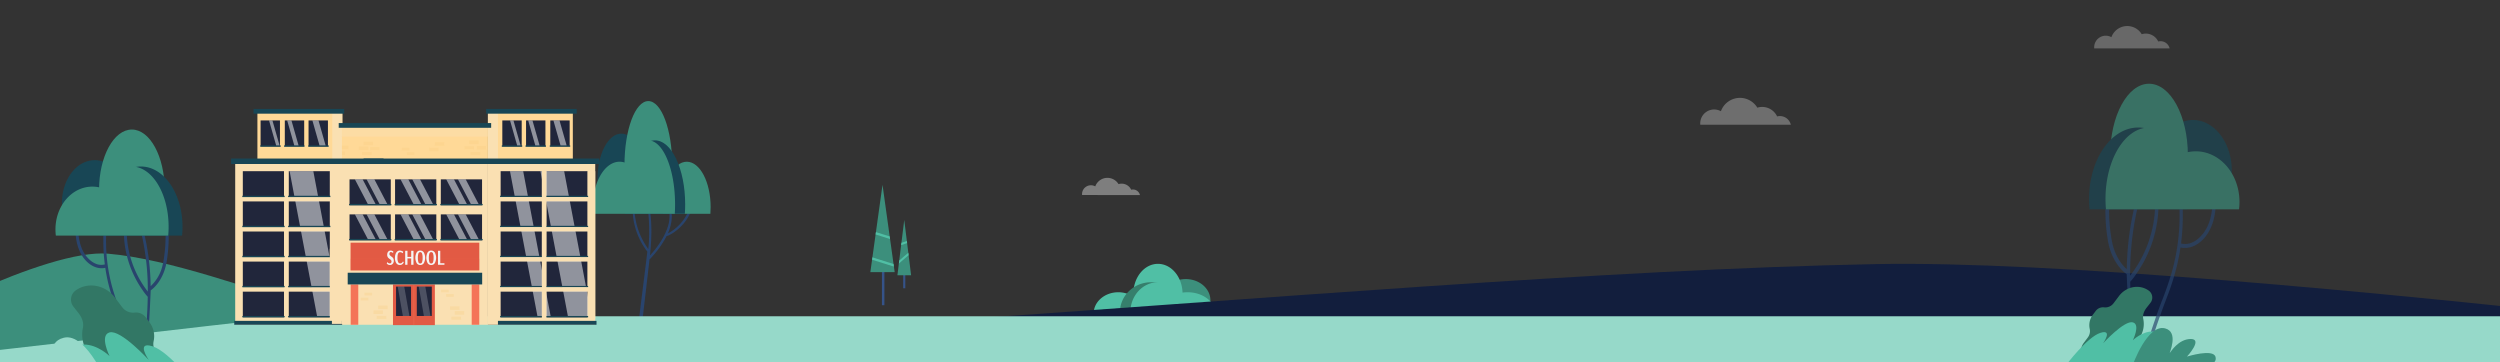 <svg xmlns="http://www.w3.org/2000/svg" xmlns:xlink="http://www.w3.org/1999/xlink" width="1920" height="278" viewBox="0 0 1920 278">
  <rect x="0" y="0" width="1920" height="278" fill="#333333" stroke="none"/>
  <defs>
    <clipPath id="clip-path">
      <rect id="Rectangle_29841" data-name="Rectangle 29841" width="1920" height="278" transform="translate(0 8095)" fill="#21263b"/>
    </clipPath>
  </defs>
  <g id="Mask_Group_330" data-name="Mask Group 330" transform="translate(0 -8095)" clip-path="url(#clip-path)">
    <g id="Group_43970" data-name="Group 43970" transform="translate(-30.977 7677.39)">
      <g id="Group_43951" data-name="Group 43951">
        <rect id="Rectangle_29710" data-name="Rectangle 29710" width="1.896" height="33.223" transform="translate(710.192 652.012) rotate(180)" fill="#355389"/>
        <path id="Path_87714" data-name="Path 87714" d="M708.748,559.557l9.343,67.06H699.4Z" fill="#3c8f7c"/>
        <path id="Path_87715" data-name="Path 87715" d="M717.5,622.362l-16.764-5.285.253-1.819,16.234,5.118Z" fill="#50bfa5"/>
        <path id="Path_87716" data-name="Path 87716" d="M714.546,601.176l-11.109-3.5.253-1.819,10.579,3.335Z" fill="#50bfa5"/>
      </g>
      <g id="Group_43952" data-name="Group 43952">
        <rect id="Rectangle_29711" data-name="Rectangle 29711" width="1.61" height="17.845" transform="translate(726.246 638.998) rotate(180)" fill="#355389"/>
        <path id="Path_87717" data-name="Path 87717" d="M725.441,586.535,730.7,629h-10.51Z" fill="#3c8f7c"/>
        <path id="Path_87718" data-name="Path 87718" d="M728.79,613.6l-7.493,6.426.288-2.328,6.972-5.979Z" fill="#50bfa5"/>
        <path id="Path_87719" data-name="Path 87719" d="M727.639,604.292l-4.588,1.569.216-1.743,4.174-1.427Z" fill="#50bfa5"/>
      </g>
      <g id="Group_43953" data-name="Group 43953" transform="translate(-15.76 14.458)">
        <path id="Path_87720" data-name="Path 87720" d="M938.735,636.216a14.326,14.326,0,0,1-.2-2.383c0-9.028,8.461-16.347,18.9-16.347s18.9,7.319,18.9,16.347a14.32,14.32,0,0,1-.2,2.383Z" fill="#3c8f7c"/>
        <path id="Path_87721" data-name="Path 87721" d="M917.347,632.2a28.344,28.344,0,0,1-.2-3.361c0-12.732,8.462-23.053,18.9-23.053s18.9,10.321,18.9,23.053a28.126,28.126,0,0,1-.2,3.361Z" fill="#50bfa5"/>
        <path id="Path_87722" data-name="Path 87722" d="M924.267,646.326a14.344,14.344,0,0,0,.2-2.383c0-9.028-8.461-16.347-18.9-16.347s-18.9,7.319-18.9,16.347a14.234,14.234,0,0,0,.2,2.383Z" fill="#50bfa5"/>
        <path id="Path_87723" data-name="Path 87723" d="M954.513,646.326a22.447,22.447,0,0,0,.253-3.361c0-12.732-10.726-23.054-23.958-23.054s-23.958,10.322-23.958,23.054a22.447,22.447,0,0,0,.253,3.361Z" fill="#367f6c"/>
        <path id="Path_87724" data-name="Path 87724" d="M936.118,619.911a20.621,20.621,0,0,1,16.419,8.41,27.235,27.235,0,0,1,6.282-.725c11.741,0,21.259,7.319,21.259,16.347,0,.809-6.249,17.819-6.4,18.6l-58.6-16.214a25.127,25.127,0,0,1-.225-3.361C914.859,630.233,924.377,619.911,936.118,619.911Z" fill="#50bfa5"/>
      </g>
      <path id="Path_87725" data-name="Path 87725" d="M1471.6,620.435c132.426-2.574,386.8,21.14,588.733,44.042-7.41,12.583-30.126,24.582-52.654,33.914l-89.494-.336,76.463.015c-45.149-.263-771.246-20.231-1265.289-32.464C996.6,647.478,1264.733,624.456,1471.6,620.435Z" fill="#121e3d"/>
      <g id="Group_43954" data-name="Group 43954">
        <path id="Path_87726" data-name="Path 87726" d="M562.187,577.719c-.017-.556-.785-.987-1.192-.495s-.389.16-.785,1.222a34.416,34.416,0,0,1-4.747,8.574,35.815,35.815,0,0,1-11.591,9.9,33.1,33.1,0,0,0,3.026-12.186,9.723,9.723,0,0,0-.628-4.493.526.526,0,0,0-.953.124c-.351,2.154.166,3.777-.533,7.631-1.666,9.2-8.264,18.951-14.628,25.782,1.221-11.564,1.812-24.706-.37-36.369-.358-1.913-.927-3.733-1.456-5.6a.35.35,0,0,0-.674.186c.11.622,1.15,8.648,1.213,9.2a142.942,142.942,0,0,1,.022,27.7A55.425,55.425,0,0,1,519.1,586.27c-.457-2.408-.579-4.9-1.219-7.258-.088-.326-.628-.361-.7,0-.657,3.541.659,9.8,1.619,13.208a54.323,54.323,0,0,0,9.311,18.6c.165.215-6.832,54.185-6.644,54.869.317,1.152,2.33,1.961,2.642-.083.127-.833,3.972-33.649,5.706-48.851.656-.36,1.078-1,2.764-2.892a72.833,72.833,0,0,0,10.342-14.961c1.548-.088,12.726-5.515,18.271-17.872.159-.357.879-2.029.982-2.4A2.819,2.819,0,0,0,562.187,577.719Z" fill="#29446d"/>
        <path id="Path_87727" data-name="Path 87727" d="M526.288,560.22q.19-2.491.194-5.089c0-19.277-8.2-34.9-18.315-34.9s-18.315,15.627-18.315,34.9q0,2.594.194,5.089Z" fill="#184655"/>
        <path id="Path_87728" data-name="Path 87728" d="M547.016,551.641q.191-3.513.193-7.176c0-27.185-8.2-49.224-18.315-49.224s-18.315,22.039-18.315,49.224q0,3.657.194,7.176Z" fill="#3c8f7c"/>
        <path id="Path_87729" data-name="Path 87729" d="M540.31,581.8c-.127-1.661-.194-3.36-.194-5.088,0-19.277,8.2-34.9,18.315-34.9s18.315,15.627,18.315,34.9c0,1.728-.066,3.427-.194,5.088Z" fill="#3c8f7c"/>
        <path id="Path_87730" data-name="Path 87730" d="M511,581.8q-.241-3.513-.245-7.176c0-27.186,10.4-49.224,23.218-49.224s23.217,22.038,23.217,49.224q0,3.657-.245,7.176Z" fill="#184655"/>
        <path id="Path_87731" data-name="Path 87731" d="M528.825,525.405c-6.409,0-12.134,6.991-15.912,17.957a13.037,13.037,0,0,0-6.088-1.549c-11.378,0-20.6,15.627-20.6,34.9,0,1.728.075,3.427.218,5.088h62.768q.215-3.513.218-7.176C549.427,547.443,540.2,525.405,528.825,525.405Z" fill="#3c8f7c"/>
      </g>
      <path id="Path_87732" data-name="Path 87732" d="M-6.388,660.479H2048.753c-24.542,21.4-73.73,38.281-73.73,38.281l-30.066-.231L-6.388,698.111Z" fill="#96d9c9"/>
      <path id="Path_87733" data-name="Path 87733" d="M114,612.447c47.054,4.021,108.043,27.043,168.828,45.17C170.46,669.851,5.3,689.819-4.965,690.082l17.392-.016-24.524.405-66.926-.936C-47.813,668.567,66.947,608.426,114,612.447Z" fill="#3c8f7c"/>
      <g id="Group_43956" data-name="Group 43956">
        <g id="Group_43955" data-name="Group 43955">
          <path id="Path_87734" data-name="Path 87734" d="M124.1,658.425a201.778,201.778,0,0,1-7.165-21.07c-5.827-22.183-4.42-38.351-4.2-46.126.029-1.026-1.619-1.308-1.763-.248a86.389,86.389,0,0,0-.63,11.038,139.228,139.228,0,0,0,1.135,18.661c-4.274,1.114-8.317-.553-11.625-3.548-5.7-5.161-7.737-12.04-8.633-19.66-.091-.779-.12-1.516-.754-1.966a.441.441,0,0,0-.869.074c-.9.929-.466,2.793-.327,3.993,1.881,16.229,11.747,24.1,19.69,24.027a11.372,11.372,0,0,0,2.877-.313q.859,5.823,2.209,11.552a168.111,168.111,0,0,0,6.773,21.231c9.058,23.761,11.948,35.9,14.521,42.777a1.08,1.08,0,1,0,2.076-.6C137.288,697.752,130.221,674.342,124.1,658.425Z" fill="#29446d"/>
          <path id="Path_87735" data-name="Path 87735" d="M160.4,595.958c-.086-.512-.385-.851-.5-1.329-.15-.632-1.181-.7-1.289,0-.062.4-.282.642-.368,1.049-.276,1.313.392,8.705-1.352,20.02a49.7,49.7,0,0,1-1.976,8.869,31.084,31.084,0,0,1-8.237,12.8,193.624,193.624,0,0,0-1.308-19.831q-.712-5.91-1.8-11.76-.532-2.847-1.153-5.676a21.633,21.633,0,0,0-1.788-5.669.6.6,0,0,0-1.12.315,23.646,23.646,0,0,0,.714,5.082q.548,2.55,1.025,5.114a191.332,191.332,0,0,1,3.233,36.606,77.059,77.059,0,0,1-15.713-38.389q-.355-3.167-.427-6.359-.035-1.652-.068-3.3c-.011-.567-.228-2.274-1.182-1.773-.877.46-.794,1.486-.867,2.384-.08.978-.087,1.953-.075,2.934q.035,2.818.3,5.627A79.3,79.3,0,0,0,140.594,640.6a39.306,39.306,0,0,0,3.849,4.927c-.332,21.7-3.554,49.1-3.61,51.289a8.418,8.418,0,0,0,.168,1.455c.147.985,1.44.757,1.7,0,.5-1.429.448-1.986,1.193-9.9,1.329-14.113,2.818-46.444,2.812-47.754,4.617-3.318,7.887-8.421,10.023-13.751a41.4,41.4,0,0,0,2.3-8.75C160.729,607.874,160.677,597.633,160.4,595.958Z" fill="#29446d"/>
        </g>
        <path id="Path_87736" data-name="Path 87736" d="M128.656,578.253a43.046,43.046,0,0,0,.266-4.789c0-18.142-11.274-32.849-25.181-32.849S78.56,555.322,78.56,573.464a43.045,43.045,0,0,0,.266,4.789Z" fill="#184655"/>
        <path id="Path_87737" data-name="Path 87737" d="M157.154,570.18q.262-3.308.266-6.754c0-25.585-11.274-46.326-25.181-46.326s-25.181,20.741-25.181,46.326q0,3.441.266,6.754Z" fill="#3c8f7c"/>
        <path id="Path_87738" data-name="Path 87738" d="M107.633,598.567c-.221-2.2-.337-4.459-.337-6.753,0-25.585,14.292-46.326,31.922-46.326s31.922,20.741,31.922,46.326a67.4,67.4,0,0,1-.338,6.753Z" fill="#184655"/>
        <path id="Path_87739" data-name="Path 87739" d="M132.143,545.488c-8.811,0-16.682,6.58-21.877,16.9a24.763,24.763,0,0,0-8.37-1.457c-15.644,0-28.325,14.706-28.325,32.849a38.287,38.287,0,0,0,.3,4.788h86.3c.2-2.2.3-4.459.3-6.753C160.469,566.229,147.787,545.488,132.143,545.488Z" fill="#3c8f7c"/>
      </g>
      <g id="Group_43957" data-name="Group 43957" transform="translate(-808.002 18.102)">
        <path id="Path_87740" data-name="Path 87740" d="M899.513,640.289l-4.108-5.249a8.7,8.7,0,0,1,1.353-12.218h0c9.372-7.048,23.039-4.692,30.526,5.263l5.474,7.278a10.478,10.478,0,0,0,9.7,4.205,9.26,9.26,0,0,1,8.517,3.757l2.886,3.838a17.5,17.5,0,0,1,3.111,14.306,10.616,10.616,0,0,0,1.944,8.675l4.087,5.433c4.517,6.007,3.6,14.323-2.058,18.576l-3.226,2.427c-5.655,4.253-13.9,2.831-18.418-3.176h0c-4.779-8.285-10.321-10.971-14.8-11.522a24.945,24.945,0,0,1-16.828-9.781l-.577-.768a24.765,24.765,0,0,1-4.478-19.909C903.252,648.407,902.769,644.618,899.513,640.289Z" fill="#327765"/>
        <path id="Path_87741" data-name="Path 87741" d="M990.739,697.97s-21.19-28.148-34.525-32.465-2.913,10.556-2.913,10.556-21.51-23.594-30.191-21.262c-7.958,2.138,0,18.171,0,18.171s-8.963-8.878-19.831-8.878,8.4,33.245,8.4,33.245Z" fill="#50bfa5"/>
        <path id="Path_87742" data-name="Path 87742" d="M923.11,697.812s-17.24-43.4-35.179-38.917c-14.537,3.631-6,20.121-6.887,19.235s-4.129-6.456-16.745-6.456.224,15.7.224,15.7-23.23-6.236-25.335,2.579c-1.747,7.315,8.022,7.863,8.022,7.863Z" fill="#96d9c9"/>
      </g>
      <path id="Path_87743" data-name="Path 87743" d="M1406.335,513.414a8.589,8.589,0,0,0-10.529-6.382,12.636,12.636,0,0,0-15.2-6.719,15.569,15.569,0,0,0-27.973,2.722,10.682,10.682,0,0,0-15.876,9.342c0,.35.018.7.051,1.037Z" fill="#fff" opacity="0.29"/>
      <path id="Path_87744" data-name="Path 87744" d="M906.457,477.4a5.487,5.487,0,0,0-6.73-4.08,8.079,8.079,0,0,0-9.717-4.3,9.951,9.951,0,0,0-17.879,1.74,6.828,6.828,0,0,0-10.149,5.971c0,.224.012.445.033.664Z" transform="translate(0 90)" fill="#fff" opacity="0.37"/>
      <path id="Path_87745" data-name="Path 87745" d="M1697.258,454.8a7.153,7.153,0,0,0-8.769-5.316,10.523,10.523,0,0,0-12.661-5.6,12.966,12.966,0,0,0-23.3,2.267,8.9,8.9,0,0,0-13.223,7.781c0,.291.015.579.042.864Z" fill="#fff" opacity="0.26"/>
      <g id="Group_43959" data-name="Group 43959">
        <rect id="Rectangle_29712" data-name="Rectangle 29712" width="9.28" height="114.911" transform="translate(293.563 664.012) rotate(180)" fill="#fcf5eb"/>
        <rect id="Rectangle_29713" data-name="Rectangle 29713" width="65.206" height="37.69" transform="translate(228.672 503.095)" fill="#ffd997"/>
        <rect id="Rectangle_29714" data-name="Rectangle 29714" width="7.686" height="37.69" transform="translate(286.193 503.095)" fill="#fae0b2" style="mix-blend-mode: multiply;isolation: isolate"/>
        <rect id="Rectangle_29715" data-name="Rectangle 29715" width="69.619" height="3.632" transform="translate(225.689 501.279)" fill="#184655"/>
        <rect id="Rectangle_29716" data-name="Rectangle 29716" width="19.896" height="14.882" transform="translate(245.983 510.106) rotate(90)" fill="#21263b"/>
        <rect id="Rectangle_29717" data-name="Rectangle 29717" width="19.896" height="14.882" transform="translate(264.595 510.106) rotate(90)" fill="#21263b"/>
        <rect id="Rectangle_29718" data-name="Rectangle 29718" width="19.896" height="14.882" transform="translate(282.826 510.106) rotate(90)" fill="#21263b"/>
        <rect id="Rectangle_29719" data-name="Rectangle 29719" width="65.206" height="37.69" transform="translate(470.913 540.785) rotate(180)" fill="#ffd997"/>
        <rect id="Rectangle_29720" data-name="Rectangle 29720" width="7.685" height="37.69" transform="translate(413.392 540.785) rotate(180)" fill="#fae0b2" style="mix-blend-mode: multiply;isolation: isolate"/>
        <rect id="Rectangle_29721" data-name="Rectangle 29721" width="82.414" height="125.679" transform="translate(211.613 541.343)" fill="#fae0b2"/>
        <rect id="Rectangle_29722" data-name="Rectangle 29722" width="19.896" height="31.68" transform="translate(249.14 549.081) rotate(90)" fill="#21263b"/>
        <rect id="Rectangle_29723" data-name="Rectangle 29723" width="19.896" height="31.68" transform="translate(249.14 572.164) rotate(90)" fill="#21263b"/>
        <rect id="Rectangle_29724" data-name="Rectangle 29724" width="19.896" height="31.68" transform="translate(249.14 595.248) rotate(90)" fill="#21263b"/>
        <rect id="Rectangle_29725" data-name="Rectangle 29725" width="19.896" height="31.68" transform="translate(249.14 618.331) rotate(90)" fill="#21263b"/>
        <rect id="Rectangle_29726" data-name="Rectangle 29726" width="19.896" height="31.68" transform="translate(249.14 641.415) rotate(90)" fill="#21263b"/>
        <rect id="Rectangle_29727" data-name="Rectangle 29727" width="19.896" height="31.68" transform="translate(284.266 549.081) rotate(90)" fill="#21263b"/>
        <rect id="Rectangle_29728" data-name="Rectangle 29728" width="19.896" height="31.68" transform="translate(284.266 572.164) rotate(90)" fill="#21263b"/>
        <rect id="Rectangle_29729" data-name="Rectangle 29729" width="19.896" height="31.68" transform="translate(284.266 595.248) rotate(90)" fill="#21263b"/>
        <rect id="Rectangle_29730" data-name="Rectangle 29730" width="19.896" height="31.68" transform="translate(284.266 618.331) rotate(90)" fill="#21263b"/>
        <rect id="Rectangle_29731" data-name="Rectangle 29731" width="19.896" height="31.68" transform="translate(284.266 641.415) rotate(90)" fill="#21263b"/>
        <rect id="Rectangle_29732" data-name="Rectangle 29732" width="82.413" height="125.679" transform="translate(488.12 667.023) rotate(180)" fill="#fae0b2"/>
        <rect id="Rectangle_29733" data-name="Rectangle 29733" width="83.39" height="2.997" transform="translate(489.096 667.023) rotate(180)" fill="#184655"/>
        <rect id="Rectangle_29734" data-name="Rectangle 29734" width="83.39" height="2.997" transform="translate(294.281 667.023) rotate(180)" fill="#184655"/>
        <rect id="Rectangle_29735" data-name="Rectangle 29735" width="7.685" height="125.679" transform="translate(413.392 667.023) rotate(180)" fill="#fae0b2" style="mix-blend-mode: multiply;isolation: isolate"/>
        <rect id="Rectangle_29736" data-name="Rectangle 29736" width="69.55" height="3.632" transform="translate(473.895 504.911) rotate(180)" fill="#184655"/>
        <rect id="Rectangle_29737" data-name="Rectangle 29737" width="112.115" height="26.099" transform="translate(405.707 539.88) rotate(180)" fill="#ffd997"/>
        <rect id="Rectangle_29738" data-name="Rectangle 29738" width="112.115" height="123.478" transform="translate(405.707 667.023) rotate(180)" fill="#fae0b2"/>
        <rect id="Rectangle_29739" data-name="Rectangle 29739" width="19.896" height="31.68" transform="translate(482.273 549.081) rotate(90)" fill="#21263b"/>
        <rect id="Rectangle_29740" data-name="Rectangle 29740" width="19.896" height="31.68" transform="translate(482.273 572.164) rotate(90)" fill="#21263b"/>
        <rect id="Rectangle_29741" data-name="Rectangle 29741" width="19.896" height="31.68" transform="translate(482.273 595.248) rotate(90)" fill="#21263b"/>
        <rect id="Rectangle_29742" data-name="Rectangle 29742" width="19.896" height="31.68" transform="translate(482.273 618.331) rotate(90)" fill="#21263b"/>
        <rect id="Rectangle_29743" data-name="Rectangle 29743" width="19.896" height="31.68" transform="translate(482.273 641.415) rotate(90)" fill="#21263b"/>
        <rect id="Rectangle_29744" data-name="Rectangle 29744" width="19.896" height="31.68" transform="translate(447.146 549.081) rotate(90)" fill="#21263b"/>
        <rect id="Rectangle_29745" data-name="Rectangle 29745" width="19.896" height="14.882" transform="translate(468.484 510.106) rotate(90)" fill="#21263b"/>
        <rect id="Rectangle_29746" data-name="Rectangle 29746" width="19.896" height="14.882" transform="translate(449.872 510.106) rotate(90)" fill="#21263b"/>
        <rect id="Rectangle_29747" data-name="Rectangle 29747" width="19.896" height="14.883" transform="translate(431.641 510.106) rotate(90)" fill="#21263b"/>
        <rect id="Rectangle_29748" data-name="Rectangle 29748" width="19.896" height="31.68" transform="translate(447.146 572.164) rotate(90)" fill="#21263b"/>
        <rect id="Rectangle_29749" data-name="Rectangle 29749" width="19.896" height="31.68" transform="translate(447.146 595.248) rotate(90)" fill="#21263b"/>
        <rect id="Rectangle_29750" data-name="Rectangle 29750" width="19.896" height="31.68" transform="translate(447.146 618.331) rotate(90)" fill="#21263b"/>
        <rect id="Rectangle_29751" data-name="Rectangle 29751" width="19.896" height="31.68" transform="translate(447.146 641.415) rotate(90)" fill="#21263b"/>
        <rect id="Rectangle_29752" data-name="Rectangle 29752" width="32.168" height="31.258" transform="translate(364.956 667.313) rotate(180)" fill="#e25a44"/>
        <rect id="Rectangle_29753" data-name="Rectangle 29753" width="15.703" height="1.033" transform="translate(468.894 530.318) rotate(180)" fill="#184655"/>
        <rect id="Rectangle_29754" data-name="Rectangle 29754" width="15.703" height="1.033" transform="translate(450.282 530.318) rotate(180)" fill="#184655"/>
        <rect id="Rectangle_29755" data-name="Rectangle 29755" width="15.703" height="1.033" transform="translate(432.051 530.318) rotate(180)" fill="#184655"/>
        <rect id="Rectangle_29756" data-name="Rectangle 29756" width="15.703" height="1.033" transform="translate(283.426 530.318) rotate(180)" fill="#184655"/>
        <rect id="Rectangle_29757" data-name="Rectangle 29757" width="15.703" height="1.033" transform="translate(264.815 530.318) rotate(180)" fill="#184655"/>
        <rect id="Rectangle_29758" data-name="Rectangle 29758" width="15.703" height="1.033" transform="translate(246.584 530.318) rotate(180)" fill="#184655"/>
        <path id="Path_87746" data-name="Path 87746" d="M467.091,660.278h18.2l-21.056-111.2h-18.2Z" fill="#fff" opacity="0.5" style="mix-blend-mode: overlay;isolation: isolate"/>
        <rect id="Rectangle_29759" data-name="Rectangle 29759" width="5.847" height="113.136" transform="translate(488.12 662.216) rotate(180)" fill="#fae0b2"/>
        <path id="Path_87747" data-name="Path 87747" d="M443.695,660.278h10.131l-21.057-111.2H422.638Z" fill="#fff" opacity="0.5" style="mix-blend-mode: overlay;isolation: isolate"/>
        <rect id="Rectangle_29760" data-name="Rectangle 29760" width="32.462" height="1.033" transform="translate(447.538 568.977) rotate(180)" fill="#184655"/>
        <rect id="Rectangle_29761" data-name="Rectangle 29761" width="32.462" height="1.033" transform="translate(482.664 592.06) rotate(180)" fill="#184655"/>
        <rect id="Rectangle_29762" data-name="Rectangle 29762" width="32.462" height="1.033" transform="translate(447.538 592.06) rotate(180)" fill="#184655"/>
        <rect id="Rectangle_29763" data-name="Rectangle 29763" width="32.462" height="1.033" transform="translate(482.664 615.144) rotate(180)" fill="#184655"/>
        <rect id="Rectangle_29764" data-name="Rectangle 29764" width="32.462" height="1.033" transform="translate(447.538 615.144) rotate(180)" fill="#184655"/>
        <rect id="Rectangle_29765" data-name="Rectangle 29765" width="32.462" height="1.033" transform="translate(482.664 638.227) rotate(180)" fill="#184655"/>
        <rect id="Rectangle_29766" data-name="Rectangle 29766" width="32.462" height="1.033" transform="translate(447.538 638.227) rotate(180)" fill="#184655"/>
        <rect id="Rectangle_29767" data-name="Rectangle 29767" width="32.462" height="1.033" transform="translate(482.664 661.311) rotate(180)" fill="#184655"/>
        <rect id="Rectangle_29768" data-name="Rectangle 29768" width="32.462" height="1.033" transform="translate(447.538 661.311) rotate(180)" fill="#184655"/>
        <rect id="Rectangle_29769" data-name="Rectangle 29769" width="32.462" height="1.033" transform="translate(482.664 568.977) rotate(180)" fill="#184655"/>
        <rect id="Rectangle_29770" data-name="Rectangle 29770" width="3.447" height="113.264" transform="translate(450.593 662.216) rotate(180)" fill="#fae0b2"/>
        <rect id="Rectangle_29771" data-name="Rectangle 29771" width="68.368" height="3.187" transform="translate(483.443 641.415) rotate(180)" fill="#fae0b2"/>
        <rect id="Rectangle_29772" data-name="Rectangle 29772" width="68.368" height="3.187" transform="translate(483.443 618.331) rotate(180)" fill="#fae0b2"/>
        <rect id="Rectangle_29773" data-name="Rectangle 29773" width="68.368" height="3.187" transform="translate(483.443 595.248) rotate(180)" fill="#fae0b2"/>
        <rect id="Rectangle_29774" data-name="Rectangle 29774" width="68.368" height="3.187" transform="translate(483.443 572.164) rotate(180)" fill="#fae0b2"/>
        <path id="Path_87748" data-name="Path 87748" d="M274.461,660.278h18.2L271.6,549.081h-18.2Z" fill="#fff" opacity="0.5" style="mix-blend-mode: overlay;isolation: isolate"/>
        <rect id="Rectangle_29775" data-name="Rectangle 29775" width="3.447" height="113.264" transform="translate(252.579 662.216) rotate(180)" fill="#fae0b2"/>
        <rect id="Rectangle_29776" data-name="Rectangle 29776" width="68.368" height="3.187" transform="translate(285.429 641.415) rotate(180)" fill="#fae0b2"/>
        <rect id="Rectangle_29777" data-name="Rectangle 29777" width="68.368" height="3.187" transform="translate(285.429 618.331) rotate(180)" fill="#fae0b2"/>
        <rect id="Rectangle_29778" data-name="Rectangle 29778" width="68.368" height="3.187" transform="translate(285.429 595.248) rotate(180)" fill="#fae0b2"/>
        <rect id="Rectangle_29779" data-name="Rectangle 29779" width="68.368" height="3.187" transform="translate(285.429 572.164) rotate(180)" fill="#fae0b2"/>
        <path id="Path_87749" data-name="Path 87749" d="M461.447,529.285h4.69l-5.461-19.179h-4.69Z" fill="#fff" opacity="0.5" style="mix-blend-mode: overlay;isolation: isolate"/>
        <path id="Path_87750" data-name="Path 87750" d="M442.083,529.285h3.283l-5.461-19.179h-3.283Z" fill="#fff" opacity="0.5" style="mix-blend-mode: overlay;isolation: isolate"/>
        <path id="Path_87751" data-name="Path 87751" d="M428.147,529.285h2.613L425.3,510.106h-2.613Z" fill="#fff" opacity="0.5" style="mix-blend-mode: overlay;isolation: isolate"/>
        <path id="Path_87752" data-name="Path 87752" d="M276.35,529.285h4.69l-5.461-19.179h-4.69Z" fill="#fff" opacity="0.5" style="mix-blend-mode: overlay;isolation: isolate"/>
        <path id="Path_87753" data-name="Path 87753" d="M256.986,529.285h3.283l-5.461-19.179h-3.283Z" fill="#fff" opacity="0.5" style="mix-blend-mode: overlay;isolation: isolate"/>
        <path id="Path_87754" data-name="Path 87754" d="M243.05,529.285h2.613L240.2,510.106h-2.613Z" fill="#fff" opacity="0.5" style="mix-blend-mode: overlay;isolation: isolate"/>
        <rect id="Rectangle_29780" data-name="Rectangle 29780" width="32.462" height="1.033" transform="translate(249.589 568.977) rotate(180)" fill="#184655"/>
        <rect id="Rectangle_29781" data-name="Rectangle 29781" width="32.462" height="1.033" transform="translate(284.715 592.06) rotate(180)" fill="#184655"/>
        <rect id="Rectangle_29782" data-name="Rectangle 29782" width="32.462" height="1.033" transform="translate(249.589 592.06) rotate(180)" fill="#184655"/>
        <rect id="Rectangle_29783" data-name="Rectangle 29783" width="32.462" height="1.033" transform="translate(284.715 615.144) rotate(180)" fill="#184655"/>
        <rect id="Rectangle_29784" data-name="Rectangle 29784" width="32.462" height="1.033" transform="translate(249.589 615.144) rotate(180)" fill="#184655"/>
        <rect id="Rectangle_29785" data-name="Rectangle 29785" width="32.462" height="1.033" transform="translate(284.715 638.227) rotate(180)" fill="#184655"/>
        <rect id="Rectangle_29786" data-name="Rectangle 29786" width="32.462" height="1.033" transform="translate(249.589 638.227) rotate(180)" fill="#184655"/>
        <rect id="Rectangle_29787" data-name="Rectangle 29787" width="32.462" height="1.033" transform="translate(284.715 661.311) rotate(180)" fill="#184655"/>
        <rect id="Rectangle_29788" data-name="Rectangle 29788" width="32.462" height="1.033" transform="translate(249.589 661.311) rotate(180)" fill="#184655"/>
        <rect id="Rectangle_29789" data-name="Rectangle 29789" width="32.462" height="1.033" transform="translate(284.715 568.977) rotate(180)" fill="#184655"/>
        <rect id="Rectangle_29790" data-name="Rectangle 29790" width="19.896" height="31.68" transform="translate(366.069 555.357) rotate(90)" fill="#21263b"/>
        <rect id="Rectangle_29791" data-name="Rectangle 29791" width="19.896" height="31.68" transform="translate(401.195 555.357) rotate(90)" fill="#21263b"/>
        <rect id="Rectangle_29792" data-name="Rectangle 29792" width="32.462" height="1.033" transform="translate(366.518 575.254) rotate(180)" fill="#184655"/>
        <rect id="Rectangle_29793" data-name="Rectangle 29793" width="19.896" height="31.68" transform="translate(331.098 555.357) rotate(90)" fill="#21263b"/>
        <rect id="Rectangle_29794" data-name="Rectangle 29794" width="32.463" height="1.033" transform="translate(331.547 575.254) rotate(180)" fill="#184655"/>
        <rect id="Rectangle_29795" data-name="Rectangle 29795" width="32.462" height="1.033" transform="translate(401.645 575.254) rotate(180)" fill="#184655"/>
        <rect id="Rectangle_29796" data-name="Rectangle 29796" width="19.896" height="31.68" transform="translate(366.069 582.258) rotate(90)" fill="#21263b"/>
        <rect id="Rectangle_29797" data-name="Rectangle 29797" width="19.896" height="31.68" transform="translate(401.195 582.258) rotate(90)" fill="#21263b"/>
        <rect id="Rectangle_29798" data-name="Rectangle 29798" width="32.462" height="1.033" transform="translate(366.518 602.154) rotate(180)" fill="#184655"/>
        <rect id="Rectangle_29799" data-name="Rectangle 29799" width="19.896" height="31.68" transform="translate(331.098 582.258) rotate(90)" fill="#21263b"/>
        <rect id="Rectangle_29800" data-name="Rectangle 29800" width="32.463" height="1.033" transform="translate(331.547 602.154) rotate(180)" fill="#184655"/>
        <rect id="Rectangle_29801" data-name="Rectangle 29801" width="32.462" height="1.033" transform="translate(401.645 602.154) rotate(180)" fill="#184655"/>
        <rect id="Rectangle_29802" data-name="Rectangle 29802" width="112.115" height="8.696" transform="translate(405.707 522.477) rotate(180)" fill="#fae0b2" opacity="0.5" style="mix-blend-mode: multiply;isolation: isolate"/>
        <rect id="Rectangle_29803" data-name="Rectangle 29803" width="117.073" height="3.632" transform="translate(408.186 515.759) rotate(180)" fill="#184655"/>
        <rect id="Rectangle_29804" data-name="Rectangle 29804" width="0.258" height="31.258" transform="translate(349.001 667.313) rotate(180)" fill="#f47458"/>
        <rect id="Rectangle_29805" data-name="Rectangle 29805" width="5.812" height="30.968" transform="translate(306.127 667.023) rotate(180)" fill="#f47458"/>
        <rect id="Rectangle_29806" data-name="Rectangle 29806" width="5.812" height="30.968" transform="translate(399.053 667.023) rotate(180)" fill="#f47458"/>
        <rect id="Rectangle_29807" data-name="Rectangle 29807" width="22.567" height="11.516" transform="translate(362.596 637.711) rotate(90)" fill="#21263b"/>
        <rect id="Rectangle_29808" data-name="Rectangle 29808" width="22.567" height="11.516" transform="translate(346.666 637.711) rotate(90)" fill="#21263b"/>
        <path id="Path_87755" data-name="Path 87755" d="M356.54,660.278h5.025l-3.97-22.567H352.57Z" fill="#fff" opacity="0.2" style="mix-blend-mode: overlay;isolation: isolate"/>
        <path id="Path_87756" data-name="Path 87756" d="M340.38,660.278h5.025l-3.97-22.567H336.41Z" fill="#fff" opacity="0.2" style="mix-blend-mode: overlay;isolation: isolate"/>
        <rect id="Rectangle_29809" data-name="Rectangle 29809" width="8.363" height="54.477" transform="translate(292.647 663.095) rotate(180)" fill="#fae0b2"/>
        <rect id="Rectangle_29810" data-name="Rectangle 29810" width="7.685" height="123.217" transform="translate(285.883 543.144)" fill="#fae0b2" style="mix-blend-mode: multiply;isolation: isolate"/>
        <rect id="Rectangle_29811" data-name="Rectangle 29811" width="7.279" height="2.789" transform="translate(398.604 528.23) rotate(180)" fill="#f7cc7f" opacity="0.3" style="mix-blend-mode: multiply;isolation: isolate"/>
        <rect id="Rectangle_29812" data-name="Rectangle 29812" width="7.279" height="2.789" transform="translate(404.345 532.481) rotate(180)" fill="#f7cc7f" opacity="0.3" style="mix-blend-mode: multiply;isolation: isolate"/>
        <rect id="Rectangle_29813" data-name="Rectangle 29813" width="7.45" height="2.36" transform="translate(399.806 536.667) rotate(180)" fill="#f7cc7f" opacity="0.3" style="mix-blend-mode: multiply;isolation: isolate"/>
        <rect id="Rectangle_29814" data-name="Rectangle 29814" width="7.236" height="2.36" transform="translate(394.961 532.289) rotate(180)" fill="#f7cc7f" opacity="0.3" style="mix-blend-mode: multiply;isolation: isolate"/>
        <rect id="Rectangle_29815" data-name="Rectangle 29815" width="5.885" height="2.108" transform="translate(349.252 536.651) rotate(180)" fill="#f7cc7f" opacity="0.3" style="mix-blend-mode: multiply;isolation: isolate"/>
        <rect id="Rectangle_29816" data-name="Rectangle 29816" width="5.885" height="2.108" transform="translate(345.356 533.214) rotate(180)" fill="#f7cc7f" opacity="0.3" style="mix-blend-mode: multiply;isolation: isolate"/>
        <rect id="Rectangle_29817" data-name="Rectangle 29817" width="5.885" height="2.108" transform="translate(379.497 645.568) rotate(180)" fill="#f7cc7f" opacity="0.3" style="mix-blend-mode: multiply;isolation: isolate"/>
        <rect id="Rectangle_29818" data-name="Rectangle 29818" width="5.885" height="2.108" transform="translate(375.602 642.131) rotate(180)" fill="#f7cc7f" opacity="0.3" style="mix-blend-mode: multiply;isolation: isolate"/>
        <rect id="Rectangle_29819" data-name="Rectangle 29819" width="5.885" height="2.108" transform="translate(316.772 644.537) rotate(180)" fill="#f7cc7f" opacity="0.3" style="mix-blend-mode: multiply;isolation: isolate"/>
        <rect id="Rectangle_29820" data-name="Rectangle 29820" width="5.885" height="2.108" transform="translate(313.85 648.375) rotate(180)" fill="#f7cc7f" opacity="0.3" style="mix-blend-mode: multiply;isolation: isolate"/>
        <rect id="Rectangle_29821" data-name="Rectangle 29821" width="7.279" height="2.789" transform="translate(310.211 526.414)" fill="#f7cc7f" opacity="0.3" style="mix-blend-mode: multiply;isolation: isolate"/>
        <rect id="Rectangle_29822" data-name="Rectangle 29822" width="2.37" height="2.789" transform="translate(293.599 533.861)" fill="#f7cc7f" opacity="0.3" style="mix-blend-mode: multiply;isolation: isolate"/>
        <rect id="Rectangle_29823" data-name="Rectangle 29823" width="5.062" height="2.789" transform="translate(293.542 529.393)" fill="#f7cc7f" opacity="0.3" style="mix-blend-mode: multiply;isolation: isolate"/>
        <rect id="Rectangle_29824" data-name="Rectangle 29824" width="7.279" height="2.789" transform="translate(306.602 530.081)" fill="#f7cc7f" opacity="0.3" style="mix-blend-mode: multiply;isolation: isolate"/>
        <rect id="Rectangle_29825" data-name="Rectangle 29825" width="7.279" height="2.789" transform="translate(360.551 531.009)" fill="#f7cc7f" opacity="0.3" style="mix-blend-mode: multiply;isolation: isolate"/>
        <rect id="Rectangle_29826" data-name="Rectangle 29826" width="7.279" height="2.789" transform="translate(364.905 526.827)" fill="#f7cc7f" opacity="0.3" style="mix-blend-mode: multiply;isolation: isolate"/>
        <rect id="Rectangle_29827" data-name="Rectangle 29827" width="7.45" height="2.36" transform="translate(309.01 534.307)" fill="#f7cc7f" opacity="0.3" style="mix-blend-mode: multiply;isolation: isolate"/>
        <rect id="Rectangle_29828" data-name="Rectangle 29828" width="7.279" height="2.789" transform="translate(321.439 652.287)" fill="#f7cc7f" opacity="0.3" style="mix-blend-mode: multiply;isolation: isolate"/>
        <rect id="Rectangle_29829" data-name="Rectangle 29829" width="7.279" height="2.789" transform="translate(317.83 655.953)" fill="#f7cc7f" opacity="0.3" style="mix-blend-mode: multiply;isolation: isolate"/>
        <rect id="Rectangle_29830" data-name="Rectangle 29830" width="7.45" height="2.36" transform="translate(320.237 660.179)" fill="#f7cc7f" opacity="0.3" style="mix-blend-mode: multiply;isolation: isolate"/>
        <rect id="Rectangle_29831" data-name="Rectangle 29831" width="7.279" height="2.789" transform="translate(383.882 655.649) rotate(180)" fill="#f7cc7f" opacity="0.3" style="mix-blend-mode: multiply;isolation: isolate"/>
        <rect id="Rectangle_29832" data-name="Rectangle 29832" width="7.279" height="2.789" transform="translate(387.491 659.315) rotate(180)" fill="#f7cc7f" opacity="0.3" style="mix-blend-mode: multiply;isolation: isolate"/>
        <rect id="Rectangle_29833" data-name="Rectangle 29833" width="7.45" height="2.36" transform="translate(385.083 663.112) rotate(180)" fill="#f7cc7f" opacity="0.3" style="mix-blend-mode: multiply;isolation: isolate"/>
        <rect id="Rectangle_29834" data-name="Rectangle 29834" width="7.236" height="2.36" transform="translate(315.229 530.559)" fill="#f7cc7f" opacity="0.3" style="mix-blend-mode: multiply;isolation: isolate"/>
        <rect id="Rectangle_29835" data-name="Rectangle 29835" width="98.859" height="21.295" transform="translate(399.078 625.275) rotate(180)" fill="#e25a44"/>
        <rect id="Rectangle_29836" data-name="Rectangle 29836" width="98.859" height="8.999" transform="translate(399.078 625.275) rotate(180)" fill="#e25a44" opacity="0.3" style="mix-blend-mode: multiply;isolation: isolate"/>
        <g id="Group_43958" data-name="Group 43958">
          <path id="Path_87757" data-name="Path 87757" d="M329.1,620.851a2.634,2.634,0,0,1-.833-.62,1.288,1.288,0,0,1-.273-.4l.483-.958a1.516,1.516,0,0,0,.248.305,2.527,2.527,0,0,0,.674.5,2.022,2.022,0,0,0,.985.232,1.124,1.124,0,0,0,.929-.413,1.7,1.7,0,0,0,.331-1.091,1.526,1.526,0,0,0-.179-.752,1.955,1.955,0,0,0-.438-.546q-.261-.223-.731-.57a7.436,7.436,0,0,1-1.005-.793,3.21,3.21,0,0,1-.674-.992,3.6,3.6,0,0,1-.28-1.5,3.944,3.944,0,0,1,.343-1.7,2.6,2.6,0,0,1,.954-1.116,2.527,2.527,0,0,1,1.386-.389,2.78,2.78,0,0,1,.961.166,3.665,3.665,0,0,1,.763.372,2.085,2.085,0,0,1,.311.223l-.2,1.124c-.043-.033-.146-.108-.312-.223a3.565,3.565,0,0,0-.629-.339,1.944,1.944,0,0,0-.776-.165.953.953,0,0,0-.776.355,1.5,1.5,0,0,0-.292.983,1.68,1.68,0,0,0,.343,1.108,5.446,5.446,0,0,0,1.055.909,8.8,8.8,0,0,1,1.018.81,3.023,3.023,0,0,1,.655.983,3.838,3.838,0,0,1,.273,1.545,3.635,3.635,0,0,1-.388,1.736,2.767,2.767,0,0,1-1.049,1.116,2.869,2.869,0,0,1-1.475.388A3.037,3.037,0,0,1,329.1,620.851Z" fill="#f4f4f4"/>
          <path id="Path_87758" data-name="Path 87758" d="M335.29,619.677a7.135,7.135,0,0,1-.979-4.008,8.944,8.944,0,0,1,.445-2.958,4.289,4.289,0,0,1,1.3-1.967,3.1,3.1,0,0,1,2.022-.7,3.589,3.589,0,0,1,1.151.191,6.219,6.219,0,0,1,.979.413,3.336,3.336,0,0,1,.413.239l-.178,1.207q-.089-.066-.432-.256a6.437,6.437,0,0,0-.82-.372,2.529,2.529,0,0,0-.9-.182,1.633,1.633,0,0,0-1.157.413,2.649,2.649,0,0,0-.668,1.356,11.462,11.462,0,0,0-.223,2.529,7.647,7.647,0,0,0,.522,3.322,1.711,1.711,0,0,0,1.615.991,1.775,1.775,0,0,0,1.075-.338,3.27,3.27,0,0,0,.75-.744,2.233,2.233,0,0,0,.286-.455l.56.794a2.475,2.475,0,0,1-.337.6,3.513,3.513,0,0,1-.986.95,2.774,2.774,0,0,1-1.59.438A3.216,3.216,0,0,1,335.29,619.677Z" fill="#f4f4f4"/>
          <path id="Path_87759" data-name="Path 87759" d="M342.158,620.958V610.215h1.755v4.694h2.862v-4.694h1.755v10.743h-1.755v-4.892h-2.862v4.892Z" fill="#f4f4f4"/>
          <path id="Path_87760" data-name="Path 87760" d="M350.94,619.661a8.965,8.965,0,0,1,0-8.124,3.114,3.114,0,0,1,2.766-1.488,3.155,3.155,0,0,1,2.792,1.5,8.835,8.835,0,0,1,0,8.108,3.16,3.16,0,0,1-2.792,1.487A3.119,3.119,0,0,1,350.94,619.661Zm4.171-.728a9.43,9.43,0,0,0,.426-3.33,9.322,9.322,0,0,0-.432-3.322,1.46,1.46,0,0,0-1.4-1.042,1.441,1.441,0,0,0-1.38,1.042,9.444,9.444,0,0,0-.426,3.322,9.555,9.555,0,0,0,.42,3.33,1.433,1.433,0,0,0,1.386,1.033A1.453,1.453,0,0,0,355.111,618.933Z" fill="#f4f4f4"/>
          <path id="Path_87761" data-name="Path 87761" d="M359.372,619.661a8.965,8.965,0,0,1,0-8.124,3.114,3.114,0,0,1,2.766-1.488,3.153,3.153,0,0,1,2.791,1.5,8.827,8.827,0,0,1,0,8.108,3.158,3.158,0,0,1-2.791,1.487A3.119,3.119,0,0,1,359.372,619.661Zm4.171-.728a9.43,9.43,0,0,0,.426-3.33,9.321,9.321,0,0,0-.432-3.322,1.46,1.46,0,0,0-1.4-1.042,1.441,1.441,0,0,0-1.38,1.042,9.444,9.444,0,0,0-.426,3.322,9.555,9.555,0,0,0,.42,3.33,1.433,1.433,0,0,0,1.386,1.033A1.454,1.454,0,0,0,363.543,618.933Z" fill="#f4f4f4"/>
          <path id="Path_87762" data-name="Path 87762" d="M367.352,620.958V610.215h1.755v9.553h3.205v1.19Z" fill="#f4f4f4"/>
        </g>
        <path id="Path_87763" data-name="Path 87763" d="M392.592,574.3h5.958l-9.91-18.942h-5.958Z" fill="#fff" opacity="0.5" style="mix-blend-mode: overlay;isolation: isolate"/>
        <path id="Path_87764" data-name="Path 87764" d="M383.585,574.3h5.958l-9.91-18.942h-5.958Z" fill="#fff" opacity="0.5" style="mix-blend-mode: overlay;isolation: isolate"/>
        <path id="Path_87765" data-name="Path 87765" d="M357.521,574.3h5.958l-9.91-18.942h-5.958Z" fill="#fff" opacity="0.5" style="mix-blend-mode: overlay;isolation: isolate"/>
        <path id="Path_87766" data-name="Path 87766" d="M348.514,574.3h5.958l-9.909-18.942H338.6Z" fill="#fff" opacity="0.5" style="mix-blend-mode: overlay;isolation: isolate"/>
        <path id="Path_87767" data-name="Path 87767" d="M322.45,574.3h5.958L318.5,555.357H312.54Z" fill="#fff" opacity="0.5" style="mix-blend-mode: overlay;isolation: isolate"/>
        <path id="Path_87768" data-name="Path 87768" d="M313.443,574.3H319.4l-9.91-18.942h-5.958Z" fill="#fff" opacity="0.5" style="mix-blend-mode: overlay;isolation: isolate"/>
        <path id="Path_87769" data-name="Path 87769" d="M392.592,601.214h5.958l-9.91-18.942h-5.958Z" fill="#fff" opacity="0.5" style="mix-blend-mode: overlay;isolation: isolate"/>
        <path id="Path_87770" data-name="Path 87770" d="M383.585,601.214h5.958l-9.91-18.942h-5.958Z" fill="#fff" opacity="0.5" style="mix-blend-mode: overlay;isolation: isolate"/>
        <path id="Path_87771" data-name="Path 87771" d="M357.521,601.214h5.958l-9.91-18.942h-5.958Z" fill="#fff" opacity="0.5" style="mix-blend-mode: overlay;isolation: isolate"/>
        <path id="Path_87772" data-name="Path 87772" d="M348.514,601.214h5.958l-9.909-18.942H338.6Z" fill="#fff" opacity="0.5" style="mix-blend-mode: overlay;isolation: isolate"/>
        <path id="Path_87773" data-name="Path 87773" d="M322.45,601.214h5.958L318.5,582.272H312.54Z" fill="#fff" opacity="0.5" style="mix-blend-mode: overlay;isolation: isolate"/>
        <path id="Path_87774" data-name="Path 87774" d="M313.443,601.214H319.4l-9.91-18.942h-5.958Z" fill="#fff" opacity="0.5" style="mix-blend-mode: overlay;isolation: isolate"/>
        <rect id="Rectangle_29837" data-name="Rectangle 29837" width="103.271" height="8.989" transform="translate(401.284 636.055) rotate(180)" fill="#184655"/>
        <rect id="Rectangle_29838" data-name="Rectangle 29838" width="117.073" height="4.187" transform="translate(208.449 539.371)" fill="#184655"/>
        <rect id="Rectangle_29839" data-name="Rectangle 29839" width="181.073" height="4.187" transform="translate(491.284 543.558) rotate(180)" fill="#184655"/>
      </g>
      <g id="Group_43961" data-name="Group 43961" opacity="0.67">
        <g id="Group_43960" data-name="Group 43960">
          <path id="Path_87775" data-name="Path 87775" d="M1691.065,649.277a238.855,238.855,0,0,0,8.485-24.951c6.9-26.268,5.234-45.415,4.977-54.62-.034-1.216,1.917-1.55,2.088-.295a102.248,102.248,0,0,1,.745,13.071,164.953,164.953,0,0,1-1.343,22.1c5.061,1.318,9.849-.656,13.765-4.2,6.752-6.112,9.162-14.258,10.224-23.282.108-.922.142-1.794.892-2.327a.523.523,0,0,1,1.03.087c1.07,1.1.552,3.308.387,4.728C1730.087,598.8,1718.4,608.12,1709,608.039a13.526,13.526,0,0,1-3.407-.372q-1.017,6.9-2.616,13.68a199.01,199.01,0,0,1-8.02,25.141c-10.726,28.137-14.148,42.511-17.195,50.655a1.279,1.279,0,1,1-2.459-.706C1675.452,695.847,1683.82,668.126,1691.065,649.277Z" fill="#29446d"/>
          <path id="Path_87776" data-name="Path 87776" d="M1648.088,575.3c.1-.606.456-1.008.59-1.574.178-.748,1.4-.823,1.526,0,.073.47.334.76.436,1.242.327,1.556-.464,10.309,1.6,23.708a58.874,58.874,0,0,0,2.341,10.5c1.917,5.494,5.41,11.417,9.754,15.16a229.327,229.327,0,0,1,1.548-23.484q.846-7,2.137-13.925.632-3.372,1.365-6.722a25.6,25.6,0,0,1,2.118-6.713.711.711,0,0,1,1.325.373,27.868,27.868,0,0,1-.845,6.018q-.648,3.02-1.213,6.056a226.472,226.472,0,0,0-3.829,43.349,91.26,91.26,0,0,0,18.607-45.46q.422-3.75.505-7.531.042-1.955.081-3.909c.013-.67.27-2.692,1.4-2.1,1.038.545.94,1.761,1.027,2.824.095,1.158.1,2.312.089,3.475q-.042,3.337-.354,6.663a93.912,93.912,0,0,1-16.759,44.917,46.547,46.547,0,0,1-4.558,5.834c.393,25.69,4.208,58.142,4.275,60.735a10.046,10.046,0,0,1-.2,1.724c-.174,1.166-1.706.9-2.019,0-.591-1.693-.531-2.352-1.413-11.724-1.574-16.712-3.337-55-3.33-56.55-5.468-3.928-9.339-9.971-11.869-16.283a48.953,48.953,0,0,1-2.721-10.362C1647.693,589.416,1647.755,577.288,1648.088,575.3Z" fill="#29446d"/>
        </g>
        <path id="Path_87777" data-name="Path 87777" d="M1685.674,554.339a51.059,51.059,0,0,1-.315-5.671c0-21.483,13.35-38.9,29.819-38.9S1745,527.185,1745,548.668a50.8,50.8,0,0,1-.315,5.671Z" fill="#184655"/>
        <path id="Path_87778" data-name="Path 87778" d="M1651.927,544.779q-.311-3.916-.315-8c0-30.3,13.351-54.858,29.819-54.858s29.819,24.561,29.819,54.858q0,4.075-.315,8Z" fill="#3c8f7c"/>
        <path id="Path_87779" data-name="Path 87779" d="M1710.568,578.4a79.792,79.792,0,0,0,.4-8c0-30.3-16.925-54.859-37.8-54.859s-37.8,24.561-37.8,54.859a79.792,79.792,0,0,0,.4,8Z" fill="#184655"/>
        <path id="Path_87780" data-name="Path 87780" d="M1681.544,515.539c10.434,0,19.755,7.792,25.907,20.012a29.3,29.3,0,0,1,9.911-1.726c18.525,0,33.543,17.416,33.543,38.9a45.424,45.424,0,0,1-.355,5.671H1648.356q-.349-3.917-.354-8C1648,540.1,1663.019,515.539,1681.544,515.539Z" fill="#3c8f7c"/>
      </g>
      <g id="Group_43962" data-name="Group 43962">
        <path id="Path_87781" data-name="Path 87781" d="M1679.371,654.2l3.109-3.972a6.583,6.583,0,0,0-1.024-9.245h0c-7.092-5.334-17.434-3.551-23.1,3.982l-4.142,5.507a7.927,7.927,0,0,1-7.341,3.182,7.008,7.008,0,0,0-6.445,2.844l-2.184,2.9a13.242,13.242,0,0,0-2.354,10.826,8.032,8.032,0,0,1-1.471,6.564l-3.092,4.112c-3.419,4.545-2.722,10.838,1.557,14.056l2.441,1.836c4.279,3.218,10.519,2.142,13.937-2.4h0c3.616-6.269,7.81-8.3,11.2-8.719a18.871,18.871,0,0,0,12.734-7.4l.437-.581a18.74,18.74,0,0,0,3.388-15.065C1676.542,660.345,1676.907,657.478,1679.371,654.2Z" fill="#327765"/>
        <path id="Path_87782" data-name="Path 87782" d="M1617.833,697.849s16.035-21.3,26.125-24.566,2.2,7.987,2.2,7.987,16.277-17.853,22.846-16.088c6.021,1.617,0,13.75,0,13.75s6.782-6.719,15.006-6.719-6.357,25.157-6.357,25.157Z" fill="#50bfa5"/>
        <path id="Path_87783" data-name="Path 87783" d="M1669.008,697.729s11.113-31.339,24.688-27.949c11,2.747,3.027,19.522,3.7,18.852s6.57-10.682,16.116-10.682-2.93,13.511-2.93,13.511,20.339-6.351,21.932.318c1.322,5.536-6.071,5.95-6.071,5.95Z" fill="#3c8f7c"/>
      </g>
      <rect id="Rectangle_29840" data-name="Rectangle 29840" width="765.913" height="2.484" transform="translate(1347.274 700) rotate(180)" fill="#184655"/>
    </g>
  </g>
</svg>
